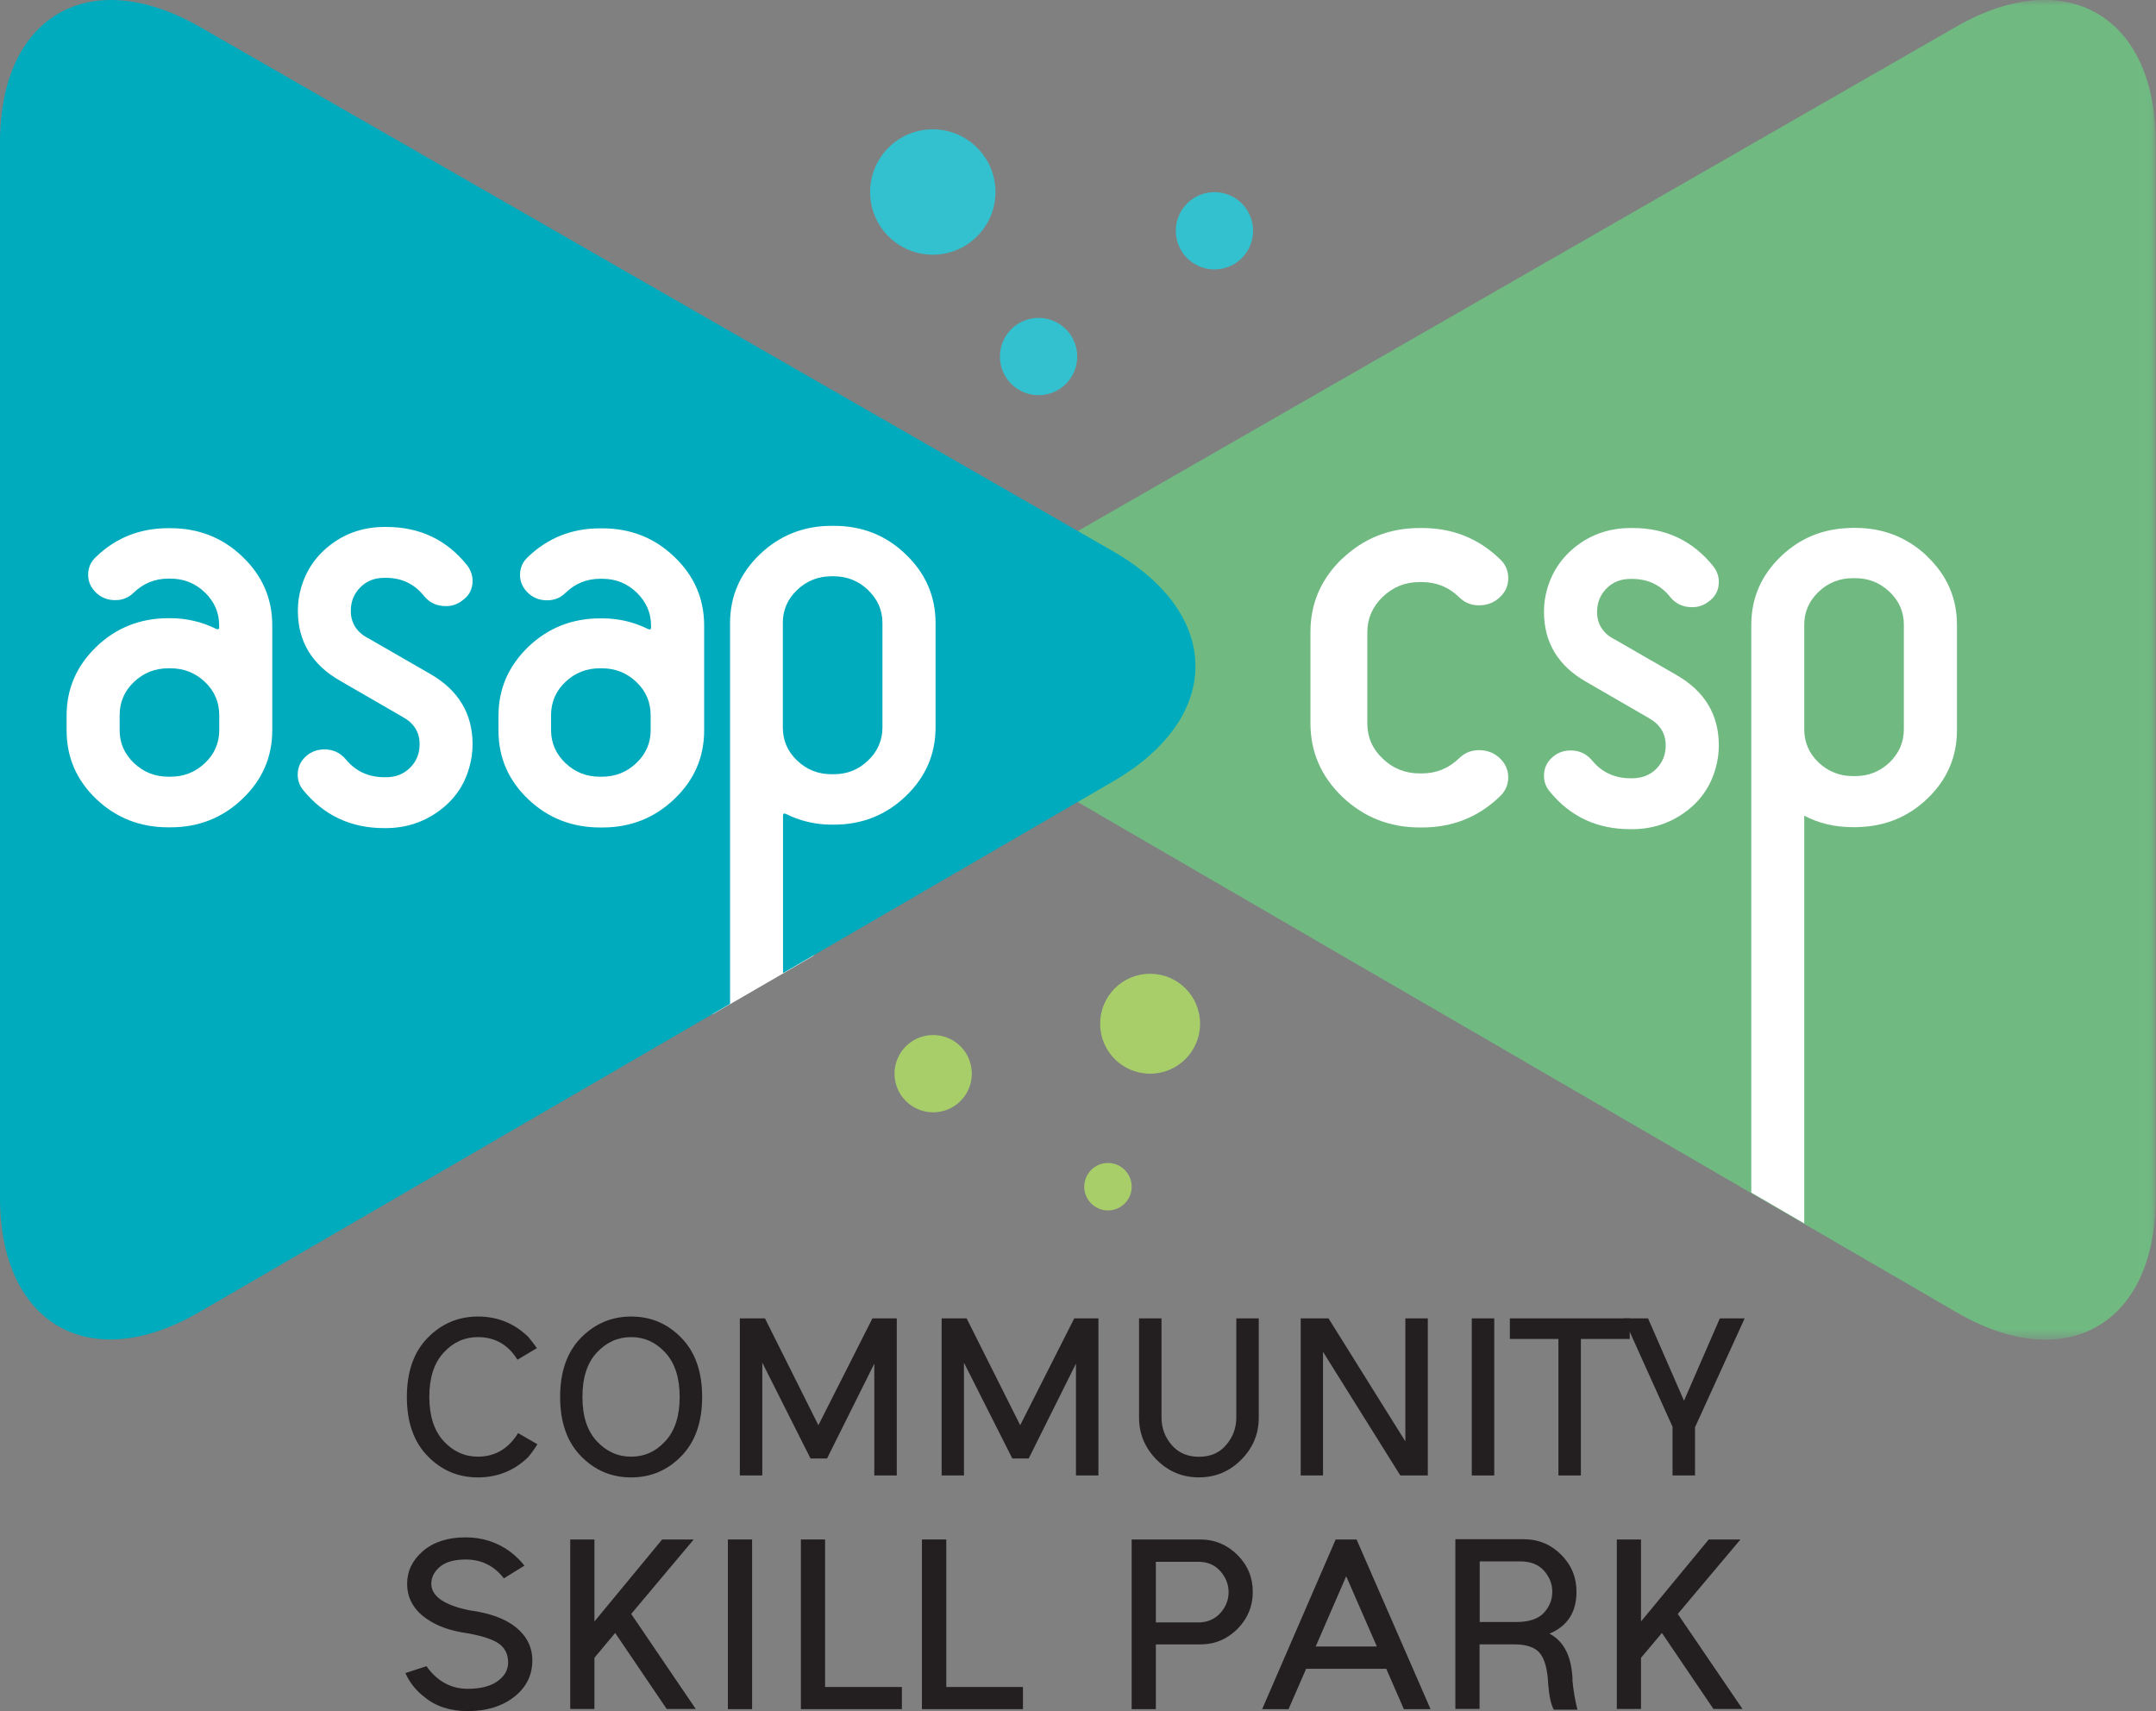 <svg width="189" height="150" viewBox="0 0 189 150" fill="none" xmlns="http://www.w3.org/2000/svg">
<rect x="0" y="0" width="189" height="150" fill="#808080" stroke="none"/>
<path d="M4.461 37.315L5.866 92.555H43.725L62.511 88.891L71.256 83.823L89.449 67.159L82.577 44.765L30.559 32.77L4.461 37.315Z" fill="white"/>
<g style="mix-blend-mode:multiply">
<mask id="mask0_422_25" style="mask-type:luminance" maskUnits="userSpaceOnUse" x="84" y="0" width="105" height="118">
<path d="M188.972 0H84.18V117.422H188.972V0Z" fill="white"/>
</mask>
<g mask="url(#mask0_422_25)">
<path d="M91.399 48.328L171.484 2.342C181.097 -3.18 188.974 1.378 188.974 12.465V105.014C188.974 116.1 181.124 120.618 171.539 115.054L124.975 88.019L120.32 85.32L91.344 68.49C81.758 62.926 81.786 53.85 91.385 48.328" fill="#70BA82"/>
</g>
</g>
<path d="M14.95 58.585H14.758C13.587 58.585 12.582 58.985 11.742 59.784C10.901 60.582 10.488 61.56 10.488 62.703V64.012C10.488 65.127 10.901 66.091 11.742 66.89C12.582 67.689 13.587 68.088 14.758 68.088H14.95C16.121 68.088 17.127 67.689 17.967 66.89C18.807 66.091 19.22 65.127 19.22 64.012V62.703C19.22 61.56 18.807 60.582 17.967 59.784C17.127 58.985 16.121 58.585 14.95 58.585Z" fill="#00ABBD"/>
<path d="M52.769 58.585H52.576C51.405 58.585 50.4 58.985 49.56 59.784C48.72 60.582 48.307 61.56 48.307 62.703V64.012C48.307 65.127 48.734 66.091 49.56 66.89C50.4 67.689 51.405 68.088 52.576 68.088H52.769C53.94 68.088 54.945 67.689 55.785 66.89C56.625 66.091 57.038 65.127 57.038 64.012V62.703C57.038 61.56 56.625 60.582 55.785 59.784C54.945 58.985 53.94 58.585 52.769 58.585Z" fill="#00ABBD"/>
<path d="M97.576 48.327L17.491 2.342C7.864 -3.167 0 1.378 0 12.464V105C0 116.086 7.85 120.604 17.436 115.04L63.999 88.005V54.621C63.999 52.28 64.867 50.269 66.602 48.603C68.338 46.936 70.445 46.096 72.91 46.096H73.103C75.568 46.096 77.675 46.922 79.41 48.603C81.146 50.269 82.013 52.28 82.013 54.621V63.766C82.013 66.107 81.146 68.118 79.41 69.784C77.675 71.451 75.568 72.291 73.103 72.291H72.91C71.491 72.291 70.142 71.974 68.875 71.341C68.709 71.285 68.641 71.327 68.641 71.478V85.305L97.617 68.476C107.203 62.912 107.189 53.836 97.576 48.327ZM23.867 64.014C23.867 66.369 22.986 68.379 21.25 70.032C19.515 71.698 17.408 72.525 14.943 72.525H14.75C12.285 72.525 10.178 71.698 8.442 70.046C6.707 68.393 5.839 66.382 5.839 64.041V62.733C5.839 60.378 6.707 58.381 8.442 56.701C10.178 55.034 12.285 54.194 14.75 54.194H14.943C16.361 54.194 17.711 54.511 18.978 55.144C19.13 55.2 19.212 55.144 19.212 55.007V54.828C19.212 53.698 18.799 52.748 17.959 51.935C17.119 51.123 16.113 50.724 14.943 50.724H14.75C13.579 50.724 12.574 51.137 11.706 51.963C11.266 52.404 10.729 52.61 10.095 52.61C9.434 52.61 8.869 52.39 8.415 51.949C7.96 51.508 7.726 50.985 7.726 50.379C7.726 49.773 7.96 49.222 8.442 48.795C10.178 47.129 12.285 46.303 14.75 46.303H14.943C17.408 46.303 19.515 47.129 21.25 48.795C22.986 50.448 23.867 52.459 23.867 54.814V64.041V64.014ZM32.227 55.916L37.722 59.083C40.187 60.502 41.427 62.554 41.427 65.253C41.427 65.942 41.33 66.617 41.138 67.278C40.697 68.875 39.788 70.156 38.424 71.134C37.061 72.112 35.518 72.594 33.811 72.594H33.673C30.753 72.594 28.384 71.478 26.58 69.261C26.264 68.875 26.098 68.421 26.098 67.911C26.098 67.181 26.401 66.603 27.007 66.148C27.42 65.845 27.902 65.694 28.439 65.694C29.197 65.694 29.817 65.983 30.299 66.548C31.153 67.594 32.282 68.132 33.687 68.132H33.838C34.692 68.132 35.395 67.856 35.959 67.291C36.51 66.741 36.785 66.052 36.785 65.239C36.785 64.193 36.29 63.394 35.312 62.857L29.858 59.703C27.352 58.284 26.112 56.232 26.112 53.533C26.112 52.844 26.208 52.156 26.401 51.508C26.869 49.911 27.779 48.63 29.114 47.652C30.45 46.675 31.993 46.193 33.728 46.193H33.866C36.799 46.193 39.168 47.322 40.958 49.567C41.275 49.994 41.427 50.434 41.427 50.916C41.427 51.674 41.11 52.252 40.476 52.679C40.077 52.982 39.609 53.134 39.099 53.134C38.3 53.134 37.667 52.844 37.199 52.28C36.345 51.192 35.215 50.655 33.838 50.655H33.687C32.833 50.655 32.13 50.93 31.58 51.495C31.029 52.046 30.753 52.734 30.753 53.547C30.753 54.593 31.249 55.392 32.227 55.929M61.727 64.027C61.727 66.382 60.859 68.393 59.11 70.046C57.375 71.712 55.268 72.539 52.803 72.539H52.61C50.145 72.539 48.037 71.712 46.302 70.06C44.567 68.407 43.699 66.396 43.699 64.055V62.747C43.699 60.392 44.567 58.395 46.302 56.714C48.037 55.048 50.145 54.208 52.61 54.208H52.803C54.235 54.208 55.571 54.525 56.838 55.158C57.003 55.213 57.072 55.158 57.072 55.02V54.841C57.072 53.712 56.645 52.762 55.819 51.949C54.978 51.137 53.973 50.737 52.803 50.737H52.61C51.439 50.737 50.42 51.151 49.566 51.977C49.125 52.417 48.588 52.624 47.955 52.624C47.294 52.624 46.729 52.404 46.275 51.963C45.82 51.522 45.586 50.999 45.586 50.393C45.586 49.787 45.82 49.236 46.302 48.809C48.037 47.143 50.145 46.316 52.61 46.316H52.803C55.268 46.316 57.375 47.143 59.11 48.809C60.846 50.462 61.727 52.473 61.727 54.828V64.055V64.027Z" fill="#00ABBD"/>
<path d="M72.894 67.871H73.087C74.258 67.871 75.263 67.472 76.09 66.673C76.93 65.874 77.357 64.897 77.357 63.767V54.595C77.357 53.479 76.93 52.529 76.09 51.717C75.249 50.918 74.244 50.518 73.087 50.518H72.894C71.724 50.518 70.718 50.918 69.878 51.717C69.038 52.515 68.625 53.479 68.625 54.595V63.767C68.625 64.91 69.038 65.874 69.878 66.673C70.718 67.472 71.724 67.871 72.894 67.871Z" fill="#00ABBD"/>
<path d="M99.206 104.031C99.206 105.188 98.27 106.11 97.126 106.11C95.983 106.11 95.047 105.174 95.047 104.031C95.047 102.888 95.97 101.951 97.126 101.951C98.283 101.951 99.206 102.888 99.206 104.031Z" fill="#A8CE6A"/>
<path d="M85.192 94.121C85.192 95.993 83.677 97.508 81.804 97.508C79.931 97.508 78.416 95.993 78.416 94.121C78.416 92.248 79.931 90.733 81.804 90.733C83.677 90.733 85.192 92.248 85.192 94.121Z" fill="#A8CE6A"/>
<path d="M105.201 89.742C105.201 92.166 103.245 94.122 100.821 94.122C98.397 94.122 96.441 92.166 96.441 89.742C96.441 87.318 98.397 85.363 100.821 85.363C103.245 85.363 105.201 87.318 105.201 89.742Z" fill="#A8CE6A"/>
<path d="M87.267 16.833C87.267 19.863 84.802 22.328 81.772 22.328C78.743 22.328 76.277 19.877 76.277 16.833C76.277 13.789 78.743 11.338 81.772 11.338C84.802 11.338 87.267 13.803 87.267 16.833Z" fill="#34C1CF"/>
<path d="M94.432 31.256C94.432 33.129 92.917 34.644 91.044 34.644C89.171 34.644 87.656 33.129 87.656 31.256C87.656 29.383 89.171 27.868 91.044 27.868C92.917 27.868 94.432 29.383 94.432 31.256Z" fill="#34C1CF"/>
<path d="M109.85 20.232C109.85 22.105 108.335 23.619 106.462 23.619C104.589 23.619 103.074 22.105 103.074 20.232C103.074 18.359 104.589 16.844 106.462 16.844C108.335 16.844 109.85 18.359 109.85 20.232Z" fill="#34C1CF"/>
<path d="M37.011 141.613C36.129 140.869 35.689 139.946 35.689 138.844C35.689 137.743 36.143 136.779 37.066 135.98C37.989 135.181 39.242 134.768 40.826 134.768C42.258 134.768 43.566 135.181 44.723 136.021C45.246 136.434 45.66 136.847 45.976 137.247L44.172 138.362C43.318 137.261 42.203 136.71 40.826 136.71C39.806 136.71 39.049 136.93 38.553 137.357C38.057 137.784 37.809 138.28 37.809 138.831C37.809 139.381 38.099 139.864 38.663 140.249C39.228 140.635 40.054 140.938 41.115 141.158C42.905 141.392 44.282 141.888 45.233 142.659C46.183 143.431 46.665 144.395 46.665 145.565C46.665 146.846 46.142 147.906 45.081 148.747C44.021 149.573 42.657 150 41.005 150C39.462 150 38.195 149.587 37.203 148.76C36.487 148.223 35.923 147.521 35.537 146.667L37.383 146.061C38.319 147.383 39.531 148.044 41.005 148.044C42.12 148.044 42.988 147.824 43.608 147.383C44.227 146.942 44.544 146.392 44.544 145.744C44.544 144.959 44.227 144.381 43.594 143.995C42.96 143.61 41.9 143.307 40.426 143.086C39.035 142.838 37.892 142.343 37.011 141.613Z" fill="#231F20"/>
<path d="M60.813 134.954L55.332 141.482L60.992 149.814H58.444L53.927 143.149L52.109 145.325V149.814H49.988V134.954H52.109V142.143L58.045 134.954H60.813Z" fill="#231F20"/>
<path d="M65.93 134.954H63.809V149.828H65.93V134.954Z" fill="#231F20"/>
<path d="M70.207 149.828V134.954H72.328V147.886H79.062V149.828H70.207Z" fill="#231F20"/>
<path d="M80.818 149.828V134.954H82.953V147.886H89.674V149.828H80.818Z" fill="#231F20"/>
<path d="M101.324 144.168V149.828H99.203V134.954H105.222C106.489 134.954 107.563 135.409 108.472 136.304C109.381 137.213 109.821 138.287 109.821 139.554C109.821 140.821 109.367 141.895 108.472 142.804C107.563 143.699 106.489 144.154 105.222 144.154H101.324V144.168ZM101.324 136.91V142.226H105.043C105.828 142.226 106.475 141.95 106.971 141.413C107.466 140.862 107.701 140.256 107.701 139.568C107.701 138.879 107.453 138.273 106.971 137.722C106.475 137.171 105.841 136.91 105.043 136.91H101.324Z" fill="#231F20"/>
<path d="M118.92 134.954L125.406 149.828H123.065L121.523 146.289H114.499L112.956 149.828H110.643L117.088 134.954H118.933H118.92ZM120.696 144.333L118.011 138.177L115.339 144.333H120.71H120.696Z" fill="#231F20"/>
<path d="M137.84 147.259C137.923 148.182 138.074 149.05 138.281 149.876H136.215C135.967 149.449 135.802 148.705 135.719 147.645C135.664 146.419 135.444 145.524 135.031 144.973C134.618 144.422 133.846 144.147 132.731 144.147H129.701V149.807H127.58V134.933H133.599C134.866 134.933 135.954 135.388 136.849 136.283C137.758 137.192 138.198 138.266 138.198 139.533C138.198 141.323 137.413 142.549 135.83 143.21C137.11 143.885 137.771 145.221 137.854 147.232M129.715 136.875V142.191H132.896C134.039 142.191 134.852 141.916 135.348 141.378C135.843 140.828 136.078 140.222 136.078 139.533C136.078 138.844 135.83 138.238 135.348 137.688C134.852 137.137 134.163 136.875 133.254 136.875H129.715Z" fill="#231F20"/>
<path d="M152.573 134.954L147.078 141.482L152.752 149.814H150.204L145.687 143.149L143.855 145.325V149.814H141.734V134.954H143.855V142.143L149.791 134.954H152.573Z" fill="#231F20"/>
<path d="M45.417 125.629L47.111 126.607C46.808 127.089 46.532 127.461 46.312 127.722C45.086 128.92 43.613 129.513 41.891 129.513C40.169 129.513 38.696 128.893 37.484 127.64C36.272 126.4 35.666 124.665 35.666 122.461C35.666 120.258 36.272 118.522 37.484 117.283C38.696 116.043 40.169 115.41 41.891 115.41C43.613 115.41 45.086 116.002 46.312 117.2C46.505 117.421 46.753 117.751 47.069 118.178L45.362 119.197C44.549 117.875 43.378 117.214 41.891 117.214C40.72 117.214 39.715 117.669 38.889 118.578C38.049 119.486 37.635 120.781 37.635 122.447C37.635 124.114 38.049 125.409 38.889 126.331C39.729 127.24 40.734 127.695 41.891 127.695C43.392 127.695 44.563 127.006 45.431 125.615" fill="#231F20"/>
<path d="M59.734 117.283C60.946 118.522 61.552 120.258 61.552 122.461C61.552 124.665 60.946 126.4 59.734 127.64C58.522 128.893 57.048 129.513 55.327 129.513C53.605 129.513 52.131 128.893 50.919 127.64C49.708 126.4 49.102 124.665 49.102 122.461C49.102 120.258 49.708 118.522 50.919 117.283C52.131 116.043 53.605 115.41 55.327 115.41C57.048 115.41 58.522 116.03 59.734 117.283ZM55.327 117.214C54.156 117.214 53.151 117.669 52.31 118.578C51.47 119.486 51.057 120.781 51.057 122.461C51.057 124.141 51.47 125.422 52.31 126.331C53.151 127.24 54.156 127.695 55.327 127.695C56.497 127.695 57.503 127.24 58.329 126.331C59.169 125.422 59.582 124.128 59.582 122.461C59.582 120.795 59.169 119.5 58.329 118.578C57.489 117.669 56.497 117.214 55.327 117.214Z" fill="#231F20"/>
<path d="M66.825 119.456V129.344H64.856V115.572H67.059L71.742 124.937L76.479 115.572H78.614V129.344H76.644V119.538L72.499 127.857H71.053L66.825 119.456Z" fill="#231F20"/>
<path d="M84.502 119.456V129.344H82.547V115.572H84.737L89.433 124.937L94.171 115.572H96.291V129.344H94.322V119.538L90.177 127.857H88.744L84.502 119.456Z" fill="#231F20"/>
<path d="M108.377 124.262V115.572H110.346V124.262C110.346 125.708 109.836 126.934 108.803 127.967C107.771 129 106.545 129.509 105.099 129.509C103.653 129.509 102.427 129 101.394 127.967C100.375 126.934 99.852 125.708 99.852 124.262V115.572H101.821V124.262C101.821 125.171 102.11 125.97 102.702 126.659C103.281 127.347 104.093 127.705 105.099 127.705C106.104 127.705 106.917 127.361 107.495 126.659C108.087 125.97 108.377 125.171 108.377 124.262Z" fill="#231F20"/>
<path d="M114.023 129.344V115.572H116.461L123.196 126.356V115.572H125.165V129.344H122.755L115.979 118.506V129.344H114.023Z" fill="#231F20"/>
<path d="M130.989 115.572H129.02V129.344H130.989V115.572Z" fill="#231F20"/>
<path d="M142.868 115.572V117.376H138.584V129.344H136.615V117.376H132.359V115.572H142.868Z" fill="#231F20"/>
<path d="M146.619 129.344V125.075L142.336 115.572H144.471L147.624 122.789L150.765 115.572H152.941L148.589 125.116V129.344H146.619Z" fill="#231F20"/>
<path d="M117.686 48.959C119.559 47.182 121.804 46.287 124.462 46.287H124.669C127.313 46.287 129.572 47.182 131.445 48.973C131.954 49.427 132.216 49.992 132.216 50.68C132.216 51.369 131.968 51.892 131.472 52.361C130.977 52.829 130.371 53.063 129.655 53.063C128.938 53.063 128.401 52.829 127.919 52.361C127.01 51.465 125.908 51.025 124.655 51.025H124.449C123.195 51.025 122.121 51.452 121.212 52.319C120.317 53.187 119.862 54.22 119.862 55.418V58.999V59.825V63.406C119.862 64.618 120.303 65.651 121.212 66.504C122.107 67.372 123.195 67.799 124.449 67.799H124.655C125.908 67.799 126.996 67.358 127.919 66.463C128.401 65.995 128.966 65.761 129.655 65.761C130.371 65.761 130.977 65.995 131.472 66.463C131.968 66.931 132.216 67.496 132.216 68.143C132.216 68.791 131.954 69.397 131.445 69.851C129.572 71.642 127.313 72.537 124.669 72.537H124.462C121.818 72.537 119.559 71.642 117.686 69.865C115.827 68.088 114.877 65.926 114.877 63.406V55.404C114.877 52.884 115.813 50.735 117.686 48.945" fill="white"/>
<path d="M141.476 56.01L146.971 59.178C149.437 60.596 150.676 62.648 150.676 65.348C150.676 66.036 150.58 66.711 150.387 67.372C149.946 68.956 149.037 70.251 147.674 71.228C146.31 72.206 144.768 72.688 143.06 72.688H142.922C140.003 72.688 137.634 71.587 135.83 69.355C135.513 68.97 135.348 68.515 135.348 68.006C135.348 67.29 135.651 66.697 136.257 66.243C136.67 65.94 137.138 65.788 137.689 65.788C138.446 65.788 139.066 66.078 139.548 66.642C140.402 67.689 141.531 68.226 142.936 68.226H143.074C143.928 68.226 144.644 67.951 145.195 67.4C145.746 66.835 146.021 66.16 146.021 65.348C146.021 64.301 145.525 63.502 144.547 62.951L139.094 59.797C136.601 58.393 135.348 56.327 135.348 53.628C135.348 52.939 135.444 52.264 135.637 51.603C136.105 50.005 137.014 48.725 138.35 47.747C139.686 46.769 141.228 46.287 142.964 46.287H143.115C146.049 46.287 148.417 47.416 150.208 49.661C150.525 50.088 150.676 50.529 150.676 51.011C150.676 51.755 150.359 52.347 149.726 52.774C149.313 53.077 148.858 53.228 148.349 53.228C147.55 53.228 146.916 52.939 146.448 52.374C145.594 51.286 144.465 50.749 143.074 50.749H142.936C142.082 50.749 141.38 51.025 140.829 51.589C140.278 52.14 140.003 52.829 140.003 53.641C140.003 54.688 140.498 55.487 141.476 56.024" fill="white"/>
<path d="M168.948 48.768C167.213 47.116 165.106 46.276 162.641 46.276H162.448C162.324 46.276 162.2 46.276 162.062 46.289C159.762 46.372 157.779 47.184 156.14 48.755C154.405 50.407 153.523 52.418 153.523 54.773V64C153.523 64.083 153.523 64.138 153.523 64.221V104.546L158.165 107.245V71.506C159.445 72.181 160.864 72.511 162.434 72.511H162.627C162.765 72.511 162.889 72.511 163.012 72.498C165.312 72.415 167.296 71.589 168.934 70.032C170.67 68.38 171.551 66.369 171.551 64.014V54.787C171.551 52.432 170.684 50.435 168.934 48.768M166.896 63.931C166.896 65.075 166.469 66.039 165.643 66.837C164.803 67.636 163.797 68.035 162.627 68.035H162.434C161.263 68.035 160.258 67.636 159.418 66.837C158.578 66.039 158.165 65.061 158.165 63.931V54.759C158.165 53.644 158.578 52.693 159.418 51.881C160.258 51.082 161.263 50.683 162.434 50.683H162.627C163.797 50.683 164.803 51.082 165.643 51.881C166.483 52.68 166.896 53.644 166.896 54.759V63.931Z" fill="white"/>
</svg>
